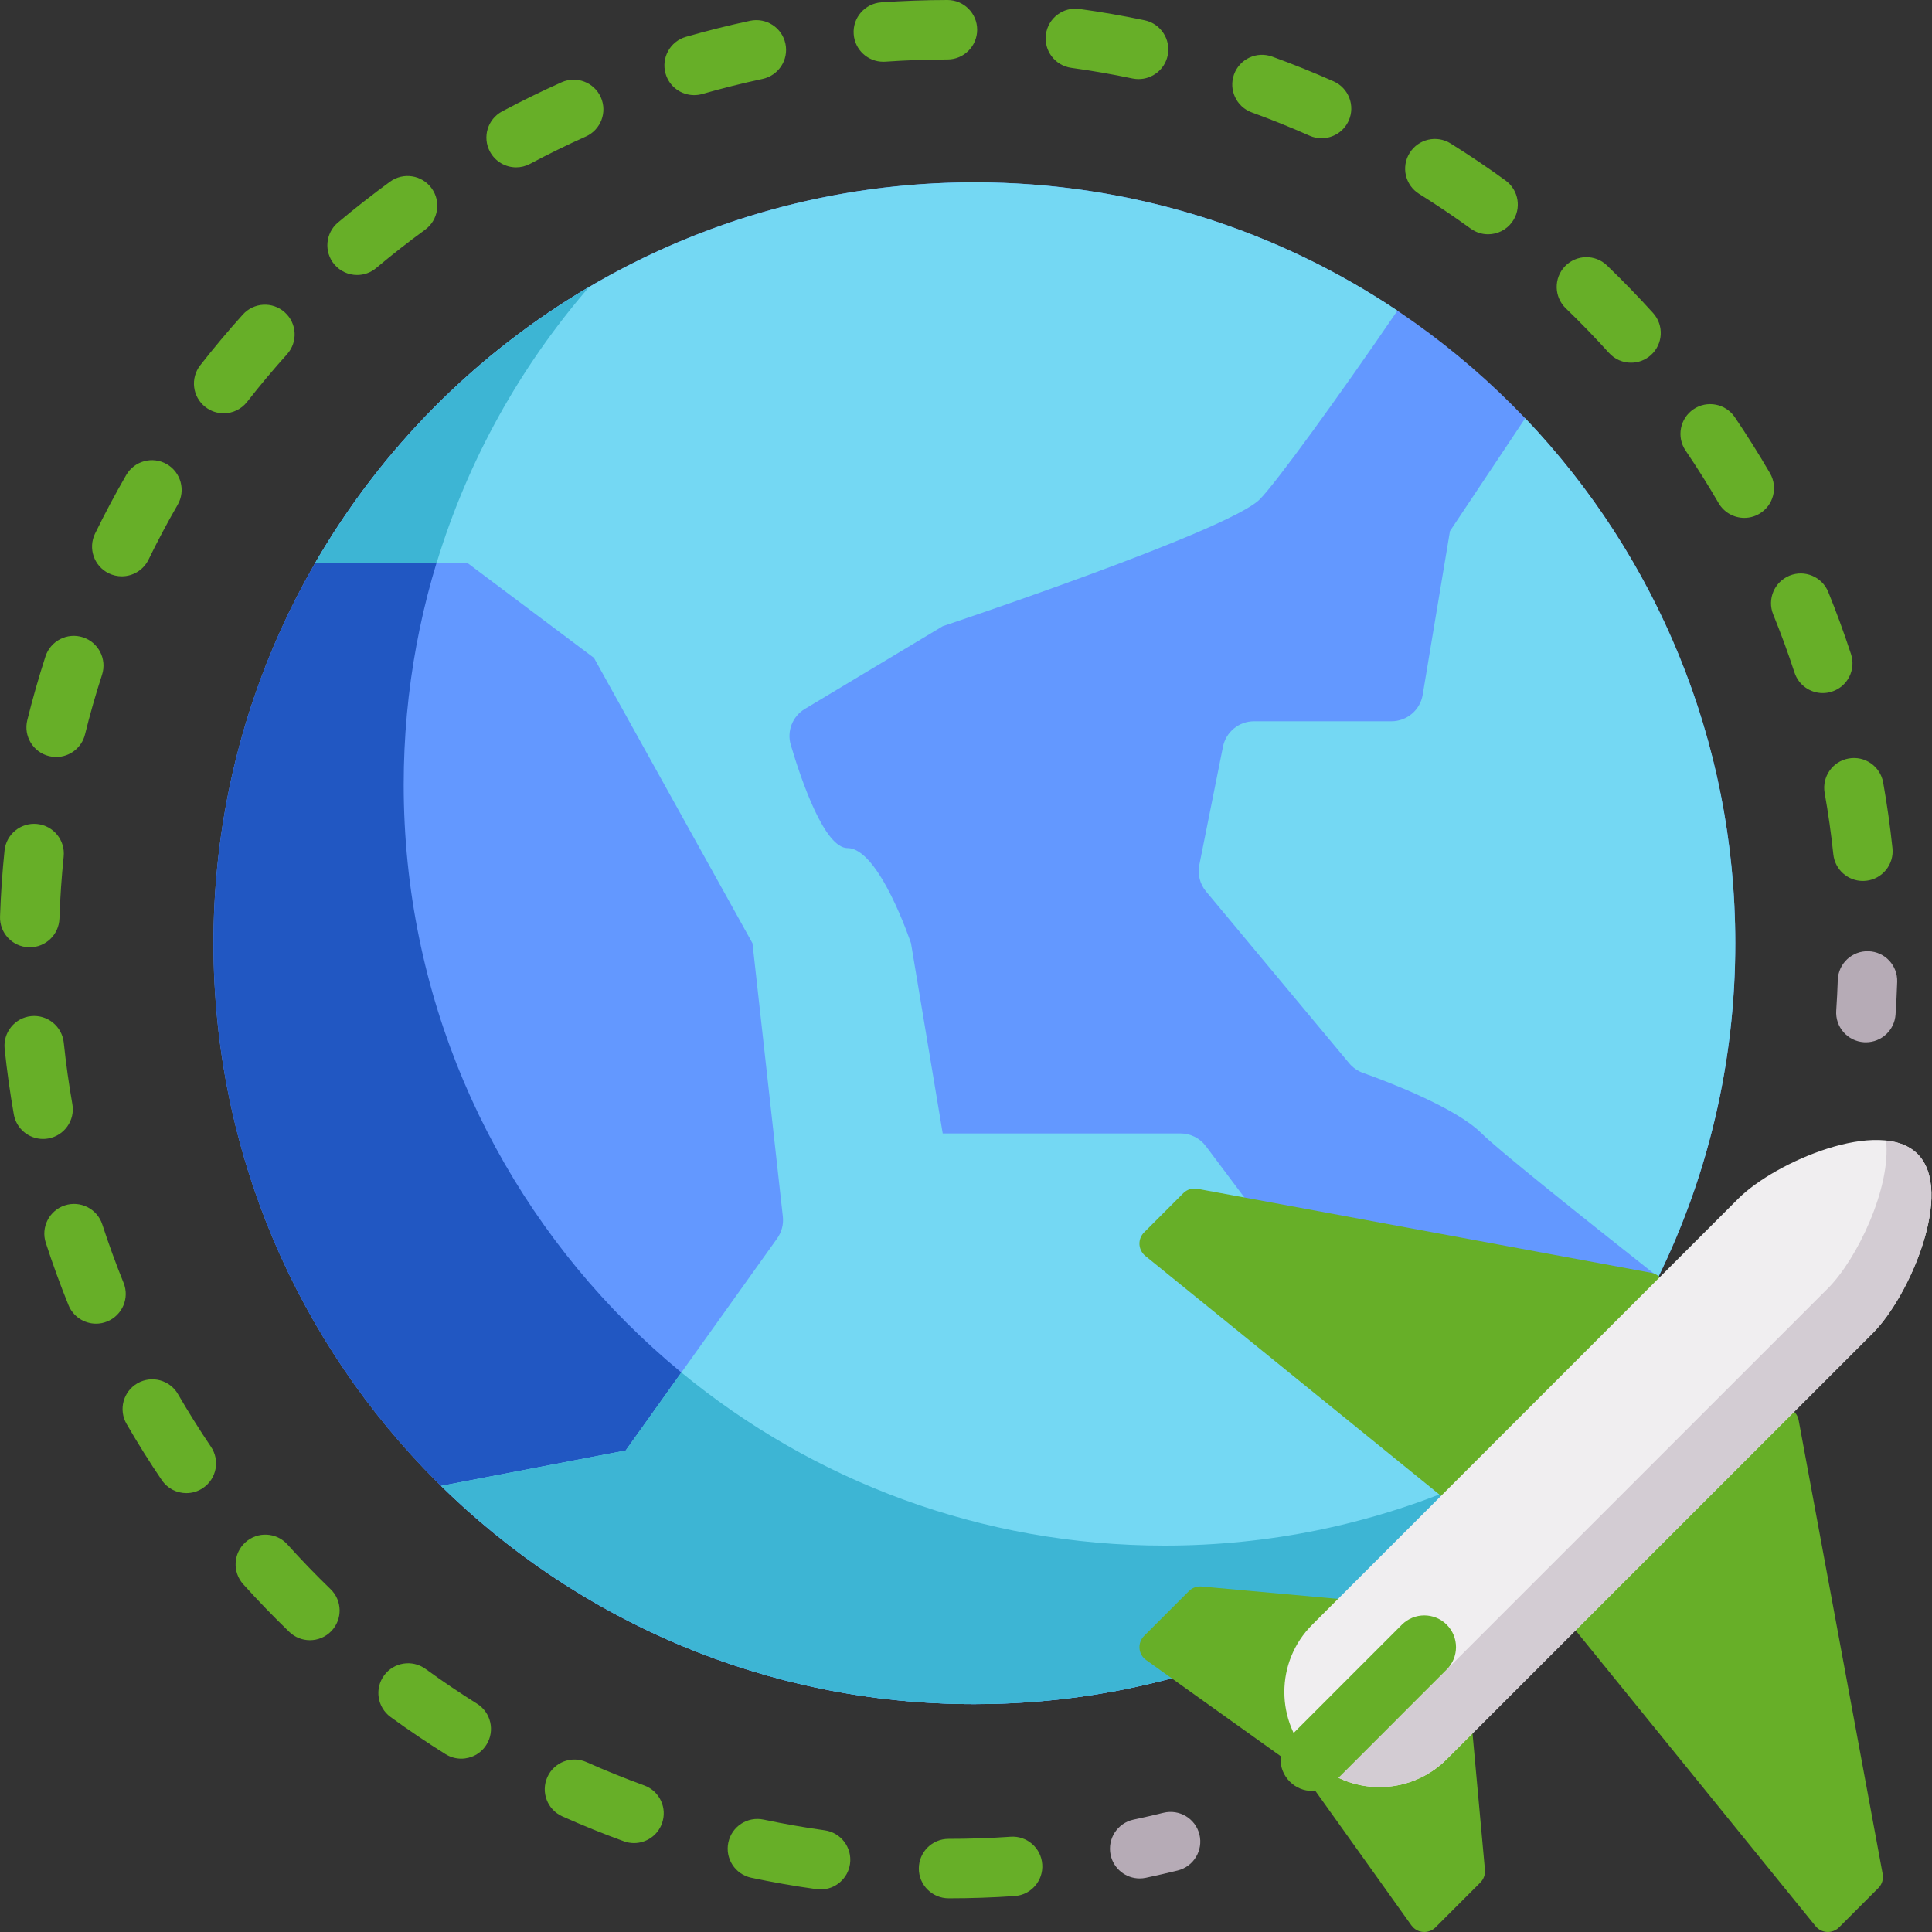<svg width="60" height="60" viewBox="0 0 60 60" fill="none" xmlns="http://www.w3.org/2000/svg">
<rect x="0" y="0" width="60" height="60" fill="#333333" stroke="none"/>
<g clip-path="url(#clip0_50_2405)">
<path d="M53.89 29.293C53.89 42.343 43.31 52.923 30.259 52.923C17.209 52.923 6.629 42.343 6.629 29.293C6.629 16.242 17.209 5.662 30.259 5.662C43.31 5.662 53.89 16.242 53.89 29.293Z" fill="#6398FF"/>
<path d="M36.167 48C23.117 48 12.537 37.42 12.537 24.369C12.537 18.461 14.706 13.058 18.291 8.915C11.313 13.023 6.629 20.61 6.629 29.293C6.629 42.344 17.209 52.923 30.259 52.923C37.401 52.923 43.803 49.755 48.136 44.747C44.626 46.814 40.535 48 36.167 48Z" fill="#2157C2"/>
<path d="M30.261 52.923C36.29 52.923 41.79 50.665 45.965 46.949L37.449 35.594C37.263 35.346 36.971 35.2 36.661 35.2H29.277L28.292 29.293C28.292 29.293 27.307 26.339 26.323 26.339C25.61 26.339 24.898 24.277 24.559 23.137C24.431 22.707 24.612 22.245 24.997 22.015L29.277 19.447C29.277 19.447 38.139 16.493 39.123 15.508C39.612 15.019 41.562 12.339 43.398 9.648C39.641 7.131 35.123 5.662 30.261 5.662C21.515 5.662 13.879 10.414 9.793 17.477H14.508L18.446 20.431L23.369 29.293L24.312 37.78C24.339 38.021 24.276 38.264 24.135 38.461L19.431 45.047L13.699 46.145C17.963 50.337 23.81 52.923 30.261 52.923Z" fill="#74D8F3"/>
<path d="M9.793 17.477H13.561C14.534 14.283 16.163 11.375 18.295 8.912C14.775 10.983 11.839 13.941 9.793 17.477Z" fill="#3DB5D4"/>
<path d="M21.16 42.623L19.429 45.046L13.697 46.145C17.962 50.337 23.808 52.923 30.26 52.923C36.289 52.923 41.789 50.665 45.964 46.949L45.361 46.145C42.535 47.339 39.429 48 36.168 48C30.469 48 25.242 45.983 21.16 42.623Z" fill="#3DB5D4"/>
<path d="M45.03 16.493L44.183 21.578C44.104 22.052 43.693 22.4 43.212 22.4H38.945C38.476 22.4 38.072 22.732 37.98 23.192L37.246 26.861C37.188 27.154 37.264 27.457 37.455 27.685L41.901 33.021C42.014 33.156 42.16 33.259 42.326 33.318C43.059 33.579 45.204 34.389 46.015 35.2C46.521 35.706 49.106 37.771 51.5 39.661C53.032 36.53 53.892 33.012 53.892 29.293C53.892 22.971 51.409 17.229 47.366 12.989L45.03 16.493Z" fill="#74D8F3"/>
<path d="M35.393 58.337C34.966 58.337 34.583 58.039 34.491 57.605C34.386 57.106 34.704 56.616 35.203 56.51C35.512 56.445 35.824 56.373 36.131 56.298C36.626 56.176 37.127 56.477 37.249 56.971C37.371 57.466 37.07 57.967 36.575 58.09C36.248 58.171 35.914 58.247 35.585 58.317C35.52 58.331 35.456 58.337 35.393 58.337Z" fill="#B6ABB6"/>
<path d="M29.46 58.954C28.951 58.954 28.535 58.541 28.535 58.031C28.535 57.521 28.946 57.108 29.456 57.108C30.101 57.108 30.748 57.086 31.385 57.042C31.893 57.006 32.334 57.391 32.368 57.9C32.404 58.408 32.02 58.849 31.511 58.884C30.832 58.931 30.142 58.954 29.46 58.954ZM25.485 58.679C25.442 58.679 25.399 58.676 25.356 58.67C24.68 58.576 23.999 58.457 23.33 58.315C22.832 58.21 22.513 57.72 22.619 57.221C22.724 56.723 23.213 56.404 23.713 56.509C24.339 56.642 24.977 56.753 25.611 56.842C26.116 56.912 26.468 57.378 26.398 57.884C26.334 58.345 25.938 58.679 25.485 58.679ZM19.69 57.239C19.585 57.239 19.478 57.221 19.374 57.183C18.732 56.949 18.089 56.689 17.465 56.41C16.999 56.202 16.79 55.657 16.998 55.191C17.206 54.725 17.751 54.516 18.217 54.725C18.802 54.986 19.404 55.229 20.006 55.448C20.485 55.622 20.732 56.152 20.557 56.631C20.421 57.006 20.067 57.239 19.69 57.239ZM14.324 54.617C14.157 54.617 13.987 54.571 13.835 54.476C13.257 54.114 12.684 53.727 12.13 53.324C11.718 53.024 11.627 52.447 11.927 52.034C12.227 51.622 12.804 51.531 13.217 51.831C13.736 52.209 14.274 52.572 14.815 52.911C15.247 53.182 15.378 53.751 15.107 54.184C14.932 54.464 14.632 54.617 14.324 54.617ZM9.624 50.938C9.393 50.938 9.162 50.852 8.983 50.679C8.492 50.205 8.011 49.708 7.554 49.2C7.213 48.822 7.243 48.238 7.622 47.897C8 47.556 8.584 47.586 8.926 47.964C9.354 48.44 9.805 48.907 10.265 49.352C10.632 49.706 10.642 50.29 10.288 50.657C10.107 50.844 9.865 50.938 9.624 50.938ZM5.787 46.37C5.491 46.37 5.2 46.228 5.022 45.963C4.639 45.399 4.273 44.813 3.931 44.222C3.675 43.78 3.826 43.215 4.267 42.96C4.709 42.705 5.273 42.855 5.528 43.297C5.849 43.85 6.193 44.4 6.551 44.93C6.837 45.352 6.726 45.926 6.303 46.212C6.145 46.319 5.965 46.37 5.787 46.37ZM2.982 41.108C2.617 41.108 2.271 40.889 2.126 40.53C1.87 39.898 1.633 39.247 1.422 38.598C1.264 38.113 1.529 37.592 2.014 37.434C2.499 37.277 3.02 37.542 3.177 38.027C3.375 38.635 3.597 39.245 3.837 39.838C4.029 40.31 3.8 40.848 3.328 41.04C3.215 41.086 3.098 41.108 2.982 41.108ZM1.337 35.371C0.897 35.371 0.507 35.056 0.429 34.608C0.311 33.936 0.215 33.251 0.144 32.571C0.091 32.064 0.459 31.61 0.966 31.557C1.472 31.505 1.927 31.873 1.98 32.38C2.047 33.016 2.136 33.659 2.247 34.289C2.335 34.791 2 35.269 1.497 35.357C1.443 35.367 1.39 35.371 1.337 35.371ZM0.924 29.419C0.913 29.419 0.903 29.419 0.892 29.418C0.382 29.401 -0.016 28.974 0.001 28.465C0.024 27.781 0.071 27.091 0.141 26.413C0.193 25.907 0.647 25.538 1.154 25.59C1.661 25.642 2.03 26.096 1.977 26.603C1.912 27.239 1.867 27.886 1.846 28.527C1.829 29.026 1.419 29.419 0.924 29.419ZM57.853 27.359C57.386 27.359 56.986 27.007 56.936 26.533C56.869 25.896 56.778 25.254 56.666 24.624C56.578 24.123 56.913 23.643 57.414 23.555C57.917 23.465 58.395 23.8 58.484 24.303C58.603 24.974 58.7 25.659 58.772 26.339C58.826 26.846 58.458 27.3 57.951 27.354C57.918 27.357 57.886 27.359 57.853 27.359ZM1.745 23.509C1.671 23.509 1.596 23.5 1.522 23.482C1.027 23.359 0.725 22.859 0.848 22.364C1.012 21.701 1.202 21.035 1.412 20.386C1.57 19.901 2.09 19.635 2.575 19.792C3.06 19.949 3.326 20.47 3.169 20.955C2.971 21.563 2.793 22.187 2.64 22.808C2.536 23.228 2.159 23.509 1.745 23.509ZM56.607 21.524C56.219 21.524 55.858 21.277 55.73 20.887C55.532 20.28 55.309 19.672 55.068 19.08C54.877 18.608 55.104 18.069 55.576 17.877C56.048 17.685 56.587 17.913 56.779 18.385C57.036 19.017 57.273 19.666 57.485 20.314C57.644 20.798 57.379 21.32 56.894 21.478C56.799 21.509 56.703 21.524 56.607 21.524ZM3.781 17.898C3.645 17.898 3.507 17.868 3.377 17.805C2.919 17.581 2.729 17.029 2.952 16.57C3.252 15.957 3.577 15.345 3.919 14.753C4.174 14.312 4.738 14.16 5.18 14.415C5.621 14.67 5.772 15.235 5.517 15.677C5.197 16.231 4.892 16.804 4.612 17.38C4.451 17.708 4.123 17.898 3.781 17.898ZM54.172 16.083C53.853 16.083 53.544 15.918 53.372 15.623C53.051 15.07 52.706 14.521 52.347 13.992C52.061 13.57 52.172 12.996 52.593 12.71C53.015 12.424 53.589 12.534 53.876 12.956C54.258 13.521 54.626 14.106 54.969 14.696C55.225 15.137 55.075 15.702 54.634 15.958C54.488 16.043 54.329 16.083 54.172 16.083ZM6.946 12.836C6.747 12.836 6.547 12.772 6.378 12.64C5.976 12.326 5.905 11.746 6.219 11.344C6.639 10.806 7.084 10.276 7.541 9.769C7.882 9.39 8.465 9.358 8.844 9.7C9.224 10.041 9.254 10.624 8.913 11.003C8.485 11.479 8.068 11.976 7.674 12.481C7.492 12.714 7.22 12.836 6.946 12.836ZM50.654 11.264C50.401 11.264 50.151 11.162 49.968 10.96C49.539 10.485 49.088 10.019 48.627 9.575C48.26 9.221 48.249 8.637 48.602 8.269C48.956 7.902 49.541 7.891 49.908 8.245C50.399 8.719 50.881 9.216 51.339 9.722C51.68 10.101 51.65 10.684 51.272 11.026C51.096 11.186 50.874 11.264 50.654 11.264ZM11.09 8.54C10.827 8.54 10.566 8.428 10.383 8.211C10.055 7.821 10.105 7.239 10.495 6.911C11.018 6.471 11.563 6.044 12.113 5.642C12.525 5.343 13.103 5.433 13.403 5.845C13.704 6.257 13.613 6.834 13.201 7.135C12.685 7.511 12.174 7.911 11.684 8.323C11.511 8.469 11.3 8.54 11.09 8.54ZM46.213 7.276C46.025 7.276 45.836 7.218 45.672 7.099C45.153 6.723 44.615 6.36 44.072 6.021C43.639 5.751 43.508 5.182 43.778 4.75C44.048 4.317 44.617 4.185 45.05 4.455C45.629 4.817 46.203 5.203 46.756 5.605C47.169 5.905 47.26 6.482 46.961 6.894C46.781 7.143 46.499 7.276 46.213 7.276ZM16.029 5.197C15.7 5.197 15.381 5.019 15.215 4.708C14.974 4.258 15.144 3.699 15.594 3.459C16.197 3.137 16.817 2.833 17.44 2.555C17.905 2.347 18.451 2.555 18.659 3.021C18.867 3.486 18.658 4.032 18.193 4.24C17.61 4.501 17.028 4.786 16.464 5.087C16.325 5.161 16.177 5.197 16.029 5.197ZM41.042 4.293C40.917 4.293 40.789 4.268 40.668 4.213C40.083 3.954 39.481 3.711 38.878 3.492C38.398 3.319 38.151 2.789 38.324 2.31C38.498 1.831 39.028 1.583 39.507 1.757C40.15 1.99 40.793 2.249 41.417 2.526C41.883 2.734 42.093 3.279 41.886 3.745C41.733 4.089 41.395 4.293 41.042 4.293ZM21.556 2.954C21.155 2.954 20.786 2.691 20.67 2.286C20.529 1.796 20.812 1.285 21.302 1.144C21.958 0.955 22.63 0.787 23.297 0.645C23.797 0.54 24.287 0.858 24.392 1.356C24.499 1.855 24.18 2.345 23.681 2.451C23.056 2.585 22.427 2.742 21.812 2.918C21.727 2.943 21.641 2.954 21.556 2.954ZM35.36 2.456C35.298 2.456 35.234 2.45 35.169 2.437C34.544 2.305 33.905 2.194 33.271 2.107C32.765 2.037 32.412 1.571 32.482 1.066C32.551 0.561 33.017 0.208 33.523 0.278C34.2 0.371 34.882 0.49 35.549 0.63C36.048 0.735 36.367 1.224 36.263 1.723C36.172 2.158 35.788 2.456 35.36 2.456ZM27.432 1.917C26.951 1.917 26.546 1.545 26.512 1.059C26.476 0.55 26.86 0.109 27.368 0.073C28.048 0.026 28.739 0.001 29.423 0H29.424C29.933 0 30.346 0.412 30.347 0.922C30.347 1.432 29.935 1.846 29.425 1.846C28.784 1.847 28.135 1.87 27.497 1.915C27.475 1.917 27.453 1.917 27.432 1.917Z" fill="#67AF28"/>
<path d="M57.947 32.369C57.926 32.369 57.905 32.368 57.884 32.367C57.375 32.333 56.991 31.892 57.026 31.383C57.047 31.068 57.064 30.748 57.074 30.432C57.092 29.922 57.517 29.525 58.028 29.541C58.538 29.558 58.937 29.985 58.919 30.494C58.908 30.831 58.891 31.173 58.868 31.509C58.834 31.996 58.429 32.369 57.947 32.369Z" fill="#B6ABB6"/>
<path d="M37.187 36.919L51.286 39.529C51.465 39.562 51.612 39.693 51.666 39.867C51.72 40.042 51.674 40.232 51.544 40.361L45.452 46.453C45.274 46.632 44.99 46.646 44.794 46.488L35.569 39.003C35.556 38.992 35.543 38.981 35.531 38.969C35.446 38.883 35.394 38.768 35.387 38.646C35.38 38.507 35.433 38.371 35.531 38.273L36.75 37.054C36.864 36.94 37.028 36.889 37.187 36.919Z" fill="#67AF28"/>
<path d="M55.519 43.72C55.694 43.775 55.824 43.921 55.858 44.101L58.468 58.199C58.498 58.359 58.447 58.523 58.332 58.637L57.114 59.856C57.015 59.954 56.879 60.007 56.74 59.999C56.618 59.993 56.503 59.941 56.418 59.856C56.406 59.844 56.395 59.831 56.383 59.818L48.899 50.593C48.74 50.397 48.755 50.112 48.933 49.934L55.025 43.843C55.154 43.713 55.345 43.666 55.519 43.72Z" fill="#67AF28"/>
<path d="M37.316 49.27L44.975 49.967C45.165 49.983 45.328 50.109 45.393 50.289C45.458 50.469 45.413 50.67 45.278 50.805L41.101 54.982C40.931 55.152 40.662 55.175 40.466 55.035L35.593 51.553C35.571 51.538 35.55 51.52 35.531 51.501C35.449 51.419 35.398 51.311 35.388 51.193C35.377 51.049 35.429 50.907 35.531 50.805L36.924 49.412C37.027 49.309 37.171 49.257 37.316 49.27Z" fill="#67AF28"/>
<path d="M45.097 49.993C45.277 50.059 45.403 50.222 45.419 50.412L46.116 58.071C46.129 58.216 46.077 58.36 45.974 58.463L44.581 59.856C44.479 59.958 44.336 60.01 44.193 59.998C44.075 59.989 43.967 59.938 43.885 59.856C43.866 59.837 43.848 59.816 43.832 59.794L40.352 54.92C40.212 54.724 40.234 54.456 40.404 54.286L44.581 50.108C44.716 49.973 44.917 49.928 45.097 49.993Z" fill="#67AF28"/>
<path d="M59.55 35.836C60.703 36.989 59.311 40.252 58.157 41.406L44.929 54.634C43.775 55.788 41.906 55.788 40.752 54.634C39.598 53.48 39.598 51.61 40.752 50.457L53.98 37.228C55.134 36.075 58.396 34.682 59.55 35.836Z" fill="#F0EEF0"/>
<path d="M43.538 53.241L56.766 40.013C57.675 39.104 58.732 36.885 58.574 35.42C58.967 35.463 59.307 35.592 59.551 35.836C60.704 36.989 59.312 40.252 58.158 41.406L44.93 54.634C43.776 55.787 41.906 55.787 40.753 54.634C40.508 54.39 40.316 54.113 40.176 53.819C41.273 54.343 42.628 54.151 43.538 53.241Z" fill="#D3CCD3"/>
<path d="M40.752 55.619C40.5 55.619 40.248 55.523 40.056 55.33C39.671 54.946 39.671 54.322 40.056 53.938L43.537 50.456C43.921 50.072 44.545 50.072 44.929 50.456C45.314 50.842 45.314 51.465 44.929 51.849L41.448 55.33C41.256 55.523 41.004 55.619 40.752 55.619Z" fill="#67AF28"/>
</g>
<defs>
<clipPath id="clip0_50_2405">
<rect width="60" height="60" fill="white"/>
</clipPath>
</defs>
</svg>
